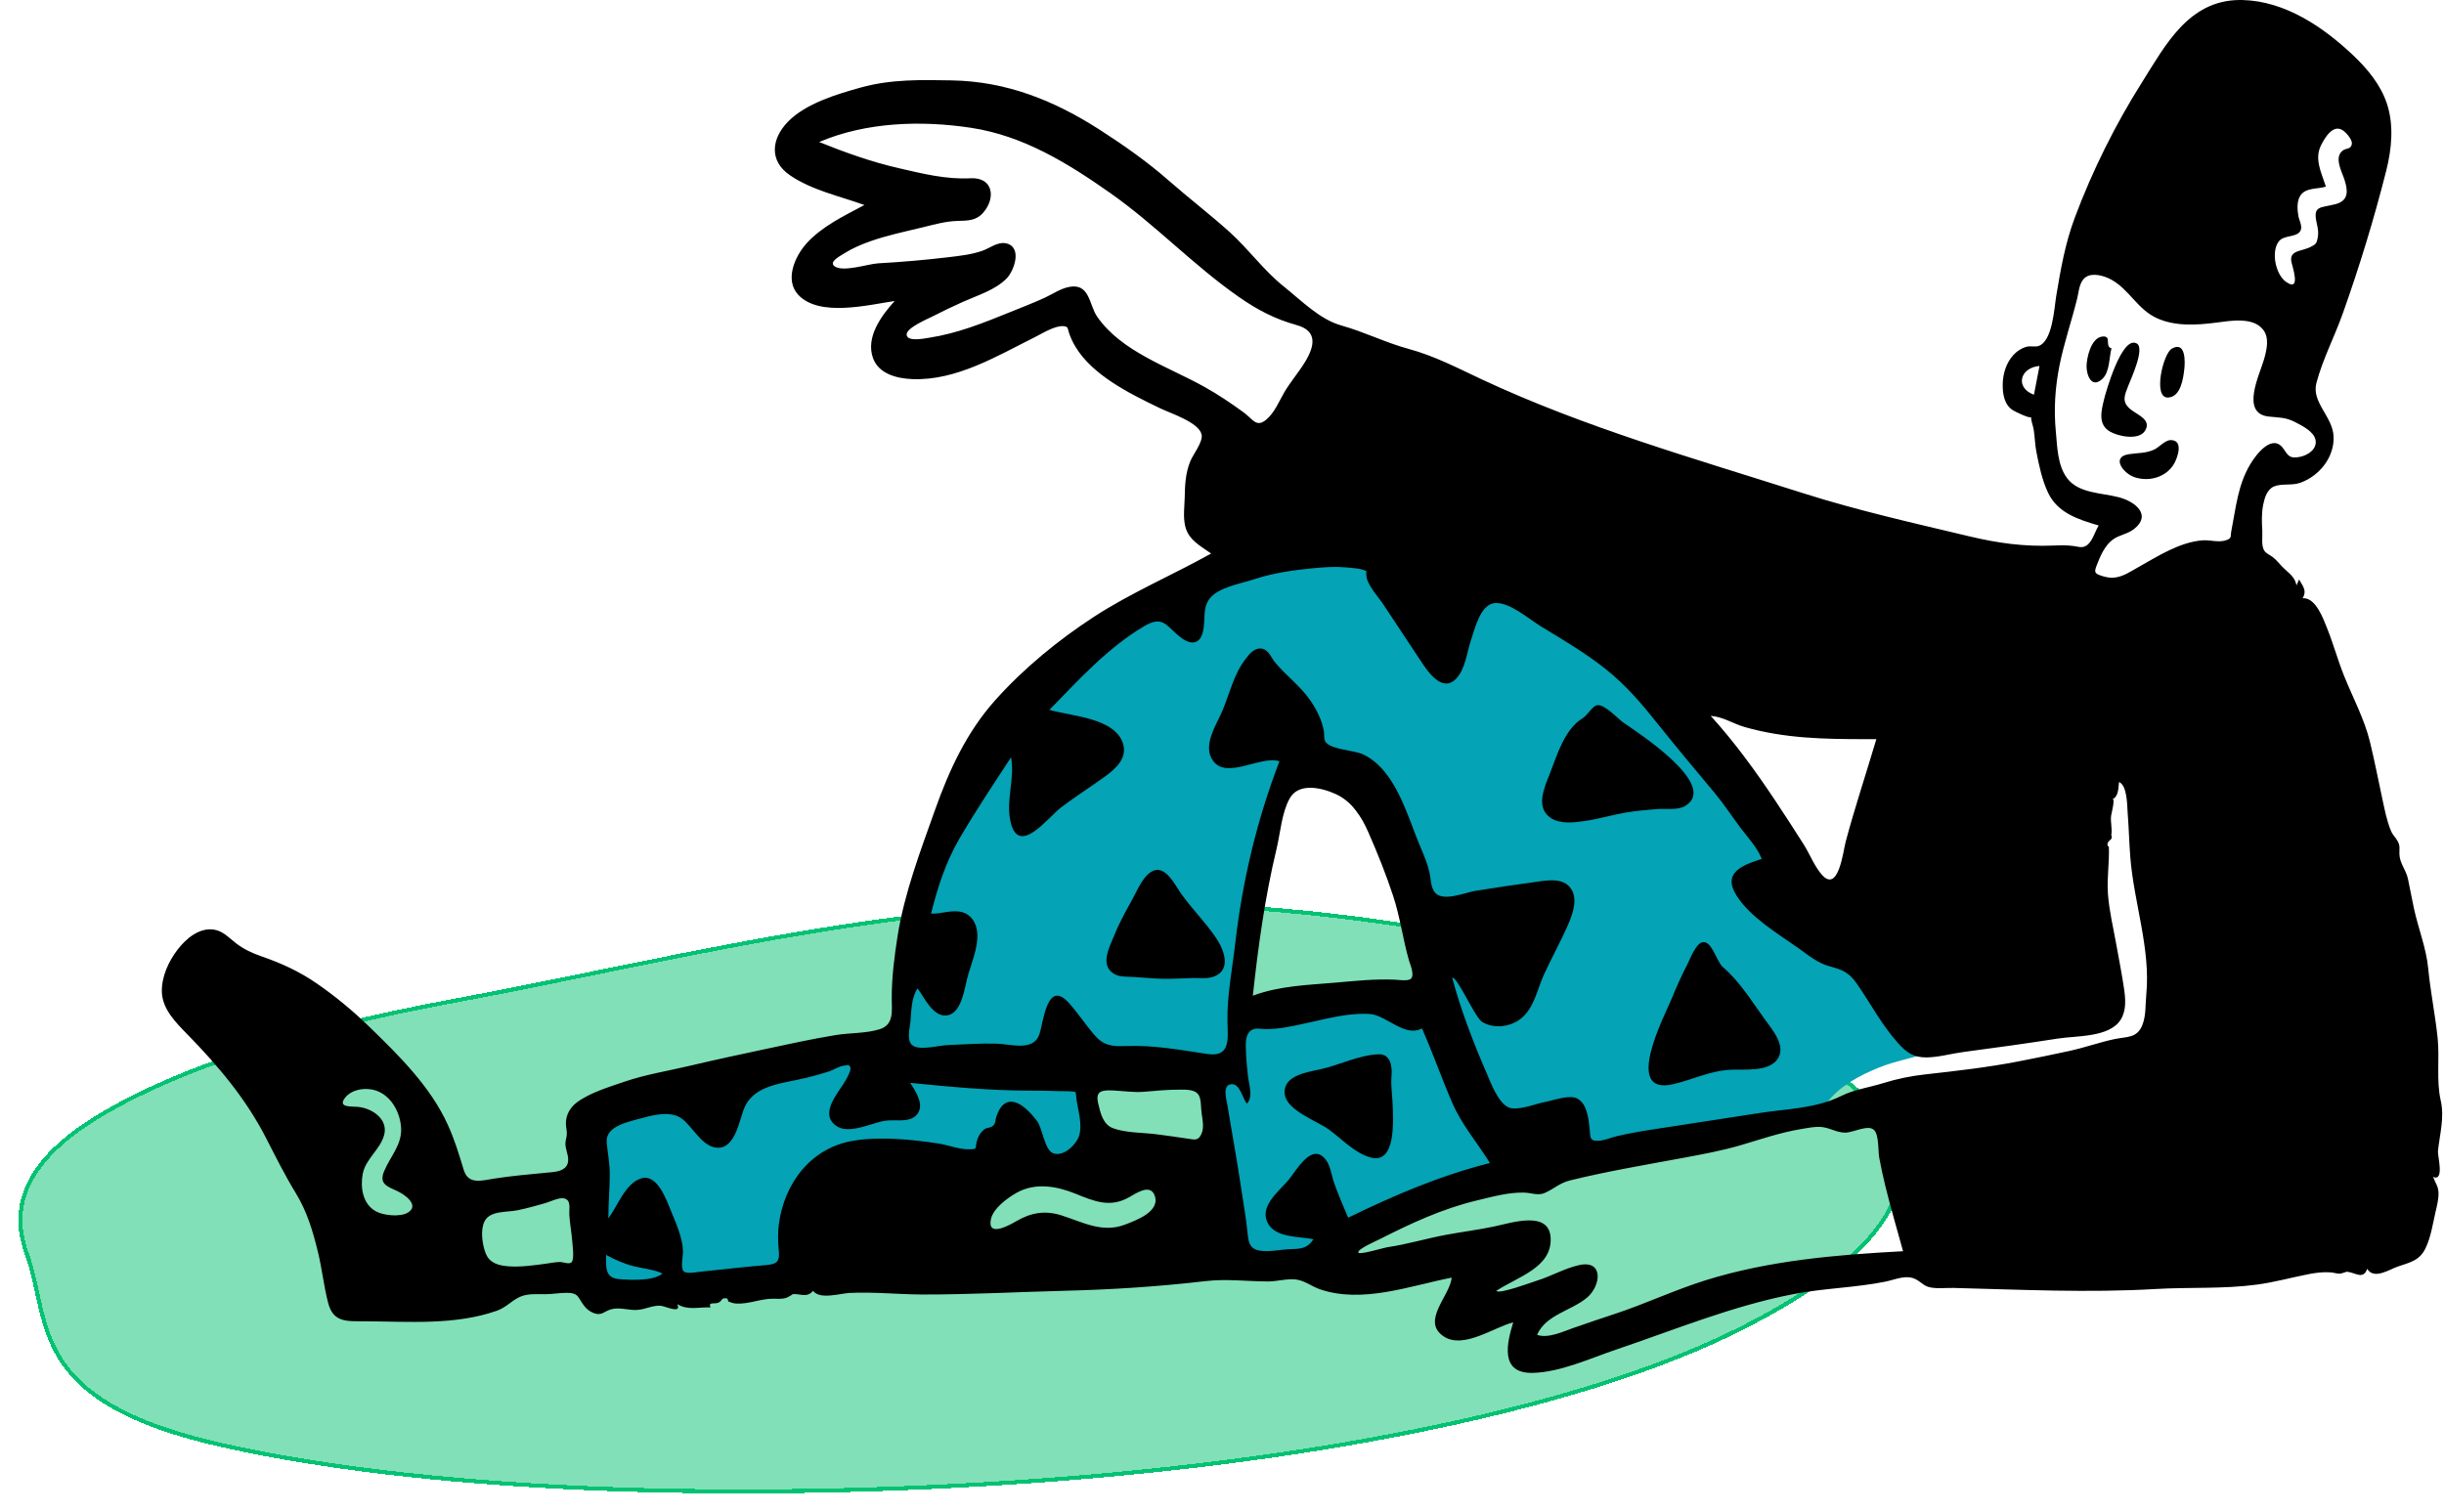 <svg width="598" height="370" viewBox="0 0 598 370" fill="none" xmlns="http://www.w3.org/2000/svg">
<g filter="url(#filter0_d)">
<path d="M299.325 217.722C375.935 222.539 430.397 242.342 454.189 262.632C477.731 282.708 460.862 304.476 422.552 322.81C386.126 340.243 325.618 353.141 254.173 358.355C186.459 363.297 108.312 361.803 54.334 349.684C6.363 338.913 12.627 319.541 6.526 302.753C2.217 290.896 6.633 279.57 24.915 268.732C44.127 257.343 72.502 248.122 110.634 241.033C169.881 230.02 229.314 213.321 299.325 217.722Z" fill="#04C273" fill-opacity="0.5" shape-rendering="crispEdges"/>
<path d="M299.325 217.722C375.935 222.539 430.397 242.342 454.189 262.632C477.731 282.708 460.862 304.476 422.552 322.81C386.126 340.243 325.618 353.141 254.173 358.355C186.459 363.297 108.312 361.803 54.334 349.684C6.363 338.913 12.627 319.541 6.526 302.753C2.217 290.896 6.633 279.57 24.915 268.732C44.127 257.343 72.502 248.122 110.634 241.033C169.881 230.02 229.314 213.321 299.325 217.722Z" stroke="#04C273" shape-rendering="crispEdges"/>
</g>
<path fill-rule="evenodd" clip-rule="evenodd" d="M324.279 134.584C346.629 132.902 367.952 140.782 385.815 153.062C408.838 168.89 428.351 191.527 441.56 215.379C442.965 216.403 444.349 217.452 445.723 218.512C453.075 224.177 460.257 230.161 466.623 236.822C470.177 240.539 479.499 249.58 475.452 255.282C474.593 256.493 473.183 257.188 471.77 257.667C467.809 259.009 463.68 259.689 459.773 261.259C454.951 263.195 449.95 265.908 446.861 270.044C445.982 271.221 445.753 272.609 444.572 273.127C443.319 273.677 440.958 273.463 439.589 273.59C436.836 273.845 434.084 274.101 431.331 274.355C424.864 274.955 418.105 275.021 411.779 276.499L382.677 283.297C376.725 284.687 369.884 285.453 364.239 287.738C355.816 291.149 347.779 296.142 339.719 300.257C335.822 302.247 331.925 304.237 328.027 306.226C326.124 307.199 324.821 307.212 322.591 307.374L306.494 308.545C303.898 308.734 302.651 309.724 302.311 307.265L298.569 280.24L296.592 265.95C296.474 265.1 296.509 260.89 295.773 260.381C295.311 260.063 292.601 260.749 292.1 260.807L284.794 261.653C279.532 262.263 274.271 262.872 269.009 263.482C268.582 263.531 266.216 263.506 265.95 263.836C265.639 264.224 266.231 266.445 266.284 266.923C266.842 271.942 267.401 276.96 267.959 281.978C268.024 282.56 268.771 285.258 268.378 285.736C268.104 286.068 266.122 286.108 265.719 286.17C260.643 286.954 255.568 287.738 250.492 288.522C246.857 289.083 242.106 289.055 238.67 290.348C236.697 291.09 234.744 292.989 233.04 294.176L208.284 311.409C204.53 314.022 199.469 313.356 194.897 313.686L142.154 317.487C142.198 315.934 142.242 314.38 142.286 312.825C142.518 304.594 142.749 296.364 142.981 288.133L143.285 277.368C143.304 276.687 143.016 274.693 143.487 274.189C144.113 273.521 146.909 273.231 147.777 272.988C150.688 272.173 153.599 271.358 156.51 270.543C165.049 268.151 173.588 265.76 182.127 263.369C190.567 261.006 199.006 258.642 207.445 256.279C210.333 255.471 213.22 254.662 216.108 253.853C216.775 253.667 219.104 253.418 219.568 252.885C220.152 252.212 219.891 249.344 219.984 248.492C220.442 244.333 221.096 240.193 221.891 236.081C227.629 206.419 241.039 176.289 265.903 156.501C282.339 143.42 302.956 136.188 324.279 134.584ZM328.22 194.067C326.008 191.609 322.291 187.6 318.382 188.265C315.205 188.806 313.474 192.532 312.367 195.009C307.916 204.964 306.536 216.375 305.152 227.014C304.283 233.69 303.584 240.395 303.138 247.108C318.992 245.954 334.847 244.8 350.701 243.646C349.953 238.867 349.353 234.043 348.452 229.287C348.001 226.903 346.752 224.757 345.684 222.554C340.908 212.703 335.696 202.37 328.22 194.067Z" fill="#04A3B5"/>
<path fill-rule="evenodd" clip-rule="evenodd" d="M548.307 0L548.695 0.006C559.217 0.271 568.495 6.676 575.691 13.455C579.25 16.806 582.495 20.749 584.022 25.337C585.785 30.636 585.205 36.465 583.863 41.784C580.9 53.538 577.277 65.352 573.204 76.807C571.199 82.442 568.293 87.967 566.78 93.735C565.533 98.486 570.785 101.947 570.986 106.83C571.189 111.756 567.685 116.384 562.871 118.144C560.821 118.894 558.34 118.268 556.45 119.036C554.721 119.738 554.116 121.811 553.784 123.402C553.332 125.573 553.413 127.741 553.542 129.93C553.621 131.27 553.268 133.456 553.959 134.65C554.433 135.471 555.297 135.739 556.042 136.3C557.058 137.067 557.736 138.02 558.627 138.901C560.096 140.354 561.509 141.141 561.908 143.261C562.121 142.779 562.333 142.298 562.545 141.817C563.64 143.712 564.452 144.621 563.41 146.419C566.641 146.12 568.555 151.664 569.402 153.767C570.953 157.615 572.018 161.613 573.573 165.464C575.703 170.743 578.503 175.952 579.862 181.476C581.004 186.118 581.908 190.886 582.923 195.561C583.495 198.193 583.993 200.866 585.039 203.376C585.446 204.351 586.201 205.006 586.669 205.875C587.308 207.064 587.058 207.692 587.089 208.994C587.143 211.315 588.69 212.822 589.177 215.077C589.697 217.486 590.122 219.922 590.646 222.336C591.703 227.199 593.661 232.055 594.133 236.98C594.68 242.699 595.854 248.349 596.444 254.07C596.961 259.069 596.083 264.435 597.187 269.271C598.165 273.564 596.952 277.488 596.52 281.75C596.411 282.832 598.172 289.274 595.341 288.037C595.873 289.556 596.618 290.28 596.659 291.946C596.696 293.504 596.271 295.106 595.924 296.617C595.254 299.537 594.808 302.719 593.495 305.455C592.011 308.549 589.75 308.92 586.675 309.981C584.594 310.7 580.846 313.264 579.206 310.521C578.228 313.337 576.318 311.391 574.178 311.233C574.193 311.234 572.953 311.667 572.721 311.697C571.969 311.793 571.079 311.457 570.33 311.399C568.463 311.252 566.632 311.488 564.806 311.846C560.598 312.671 556.527 313.812 552.256 314.386C543.915 315.509 535.741 314.978 527.388 315.47C511.04 316.432 494.422 315.625 478.062 315.208C476.306 315.163 474.414 315.396 472.681 315.141C470.813 314.865 470.405 314.029 468.95 313.191C466.531 311.8 463.846 313.153 461.336 313.662C453.967 315.154 446.271 315.264 438.843 316.708C423.752 319.639 409.847 325.426 395.392 330.306C389.125 332.422 381.769 335.848 375.011 335.997C366.822 336.165 368.756 328.533 370.261 323.628C365.529 324.816 358.098 330.246 353.288 327.095C347.556 323.34 354.85 317.097 355.193 312.683C344.948 314.695 333.327 319.107 322.929 315.52C320.928 314.831 319.187 313.372 317.039 313.135C314.806 312.888 312.446 313.634 310.189 313.621C305.046 313.59 300.052 312.943 294.911 313.542C283.448 314.878 272.148 315.609 260.593 315.897C248.961 316.187 237.327 316.838 225.689 316.811C219.781 316.797 213.765 316.134 207.869 316.432C205.554 316.548 200.572 318.139 198.946 315.913C197.313 317.765 195.926 316.528 193.831 316.733C194.219 316.695 192.74 317.504 192.518 317.583C191.416 317.97 190.387 317.852 189.237 317.841C186.175 317.811 183.314 319.167 180.267 319.036C179.497 319.003 178.914 318.791 178.26 318.541C178.105 318.481 178.142 317.851 177.894 317.798C176.403 317.482 176.789 318.346 175.842 318.782C174.793 319.264 173.241 318.483 173.838 319.967C170.991 319.849 168.294 320.757 165.704 319.16C166.929 321.72 162.651 319.593 161.533 319.551C159.676 319.48 158.049 320.359 156.196 320.562C153.973 320.804 151.74 319.829 149.566 320.424C147.863 320.89 147.279 322.011 145.507 321.438C144 320.951 143.059 319.894 142.329 318.737C141.32 317.142 141.191 316.43 138.759 316.402C136.955 316.381 135.142 316.748 133.322 316.745C131.235 316.741 128.943 316.532 127.038 317.47C124.986 318.481 123.781 320.019 121.506 320.811C111.274 324.37 100.042 323.428 89.366 323.367C84.862 323.342 81.556 323.734 80.292 318.873C79.224 314.767 78.795 310.472 77.776 306.332C76.527 301.259 75.154 296.552 72.383 292.016C69.695 287.618 67.434 283.074 65.093 278.505C60.225 269.003 53.449 260.918 45.895 253.196C43.025 250.262 39.736 246.993 39.602 242.769C39.504 239.12 41.203 235.341 43.431 232.434C45.42 229.84 48.698 226.914 52.406 227.519C54.639 227.884 56.103 229.588 57.769 230.866C59.591 232.262 61.575 233.214 63.77 233.976C68.889 235.752 73.182 237.696 77.615 240.762C82.1 243.865 86.293 247.339 90.172 251.102C97.618 258.325 105.249 265.829 109.527 275.182C111.213 278.867 112.291 282.421 113.44 286.242C114.57 289.994 117.644 288.96 121.101 288.421C125.315 287.763 129.549 287.411 133.791 286.994C135.387 286.837 137.638 286.791 138.599 285.364C139.659 283.79 138.445 281.751 138.348 280.119C138.297 279.247 138.603 278.604 138.679 277.753C138.767 276.786 138.465 275.903 138.464 274.94C138.463 272.869 139.487 271.024 141.19 269.769C144.377 267.421 149.024 266.021 152.797 264.729C157.947 262.965 163.467 262.098 168.771 260.839C174.744 259.421 180.752 258.143 186.757 256.855C192.657 255.59 198.548 254.288 204.512 253.314C208.01 252.742 211.805 252.951 215.195 251.906C218.799 250.796 218.202 247.366 218.191 244.326C218.174 239.307 218.83 234.139 219.607 229.177C221.261 218.628 225.199 208.304 228.779 198.223C232.228 188.514 236.5 179.195 243.554 171.316C250.42 163.645 258.847 156.704 267.589 151.004C276.698 145.064 286.834 140.773 296.342 135.471C294.264 133.967 291.785 132.685 290.591 130.369C289.243 127.755 289.814 124.63 289.872 121.836C289.936 118.683 290.038 115.915 291.228 112.912C291.88 111.267 294.398 108.146 294.012 106.358C293.366 103.354 286.42 101.16 283.862 99.924C279.851 97.986 275.832 96.016 272.135 93.569C268.588 91.221 265.25 88.395 263.101 84.791C262.491 83.768 261.989 82.694 261.6 81.58C261.166 80.336 261.47 79.912 260.156 79.821C258.058 79.675 254.913 81.667 253.145 82.547C244.032 87.083 234.024 93.189 223.272 92.783C219.371 92.637 214.985 91.477 213.606 87.628C211.79 82.561 215.581 77.326 218.908 73.666C212.419 74.631 200.452 77.646 195.331 72.168C191.919 68.519 194.493 62.725 197.354 59.56C201.135 55.38 206.525 52.834 211.504 50.174C205.395 47.971 198.631 46.562 193.259 42.874C188.12 39.348 188.755 33.931 192.814 29.772C197.153 25.326 204.74 23.049 210.707 21.398C218.026 19.373 225.297 19.536 232.839 19.672C246.375 19.915 258.003 24.635 269.105 31.772C274.975 35.546 280.761 39.619 285.968 44.189C290.851 48.476 296.06 52.462 300.872 56.795C305.534 60.993 309.201 66.195 314.121 70.117C318.305 73.451 322.893 78.178 328.208 79.659C333.844 81.228 338.918 83.825 344.602 85.37C351.05 87.122 356.589 90.053 362.565 92.849C387.642 104.583 414.563 112.22 441.001 120.644C454.524 124.952 468.137 127.989 481.943 131.28C488.876 132.932 495.314 133.814 502.469 133.515C504.118 133.447 505.694 133.406 507.321 133.623C508.514 133.781 509.42 134.208 510.487 133.533C512.019 132.565 512.595 130.043 513.509 128.607C508.417 127.114 503.433 125.498 501.11 120.562C499.646 117.452 498.886 113.824 498.245 110.486C497.9 108.69 497.892 106.878 497.598 105.081C497.436 104.088 496.938 103.051 496.976 102.037C496.862 102.601 493.068 100.745 492.517 100.401C490.394 99.07 490.008 96.389 490.025 94.125C490.046 91.569 490.862 88.758 492.697 86.82C493.565 85.902 494.599 85.214 495.861 84.868C496.758 84.622 497.939 84.944 498.73 84.697C502.235 83.6 502.627 75.395 503.124 72.407C504.22 65.825 505.312 59.541 507.677 53.231C511.989 41.728 517.539 30.549 524.149 20.076C529.813 11.101 535.471 0.128 547.924 0H548.307ZM440.654 276.329C435.613 277.155 430.784 278.841 425.915 280.271C421.368 281.606 416.759 282.457 412.095 283.325C402.811 285.053 393.323 286.635 384.173 288.887C381.597 289.522 380.242 290.954 377.994 291.949C376.327 292.687 374.763 291.939 373.03 291.876C369.256 291.74 365.069 292.905 361.439 293.773C352.871 295.821 345.268 299.378 337.515 303.31C336.821 303.661 332.129 305.692 332.352 306.533C332.533 307.22 338.496 305.377 339.445 305.24C344.247 304.548 348.937 303.116 353.704 302.226C357.617 301.496 361.573 301.001 365.469 300.19C369.805 299.288 379.04 296.151 379.407 302.925C379.804 310.247 371.258 312.498 366.121 315.913C366.694 316.847 374.935 313.767 375.957 313.456C379.461 312.387 382.712 310.46 386.28 309.639C392.488 308.212 391.736 314.698 388.309 317.583C384.501 320.788 378.204 321.757 376.095 326.69C378.864 327.635 382.484 325.86 385.028 324.978C388.368 323.82 391.72 322.679 395.081 321.574C402.624 319.095 409.789 315.678 417.372 313.316C432.931 308.47 449.377 307.08 465.642 306.219C464.193 300.9 462.608 295.612 461.306 290.259C460.748 287.967 460.238 285.665 459.816 283.348C459.522 281.736 459.772 277.88 458.598 276.609C457.169 275.061 453.448 277.236 451.422 277.194C449.438 277.153 447.991 276.185 446.157 275.879C444.417 275.589 442.357 276.05 440.654 276.329ZM148.304 307.116C148.304 309.659 147.838 312.743 151.373 313.04C154.232 313.28 159.826 313.589 162.106 311.666C159.921 310.658 157.437 310.482 155.115 309.901C152.696 309.295 150.463 308.3 148.304 307.116ZM206.651 260.79C205.576 260.797 203.762 261.929 202.781 262.244C200.986 262.822 199.161 263.309 197.329 263.768C191.822 265.147 184.732 265.362 182.204 270.954C180.942 273.745 180.067 280.922 175.681 280.896C171.783 280.872 169.448 275.55 166.667 273.656C163.793 271.699 159.237 273.031 156.137 273.881C152.987 274.744 148.099 275.851 148.452 279.628C148.707 282.343 149.225 284.814 149.2 287.588C149.17 291.118 148.854 294.641 148.854 298.172C151.066 295.306 152.995 289.543 156.913 288.391C160.871 287.226 163.11 293.768 164.139 296.276C165.415 299.382 167.018 302.905 167.116 306.272C167.146 307.329 166.468 310.233 167.245 311.103C167.935 311.875 170.588 311.315 171.445 311.231C176.75 310.708 182.027 310.058 187.348 309.622C190.081 309.399 190.826 308.831 190.558 306.05C190.348 303.866 190.283 301.784 190.572 299.591C191.865 289.801 198.237 280.845 209.012 279.145C215.505 278.121 223.088 278.87 229.57 279.854C232.069 280.233 234.781 281.378 237.32 281.278C239.195 281.205 238.591 281.104 238.975 279.434C239.244 278.267 239.818 277.271 240.757 276.461C241.499 275.822 242.44 276.183 243.139 275.347C243.645 274.742 243.569 273.918 243.808 273.221C244.274 271.865 245.116 270.034 246.793 269.692C249.491 269.14 252.359 272.558 253.721 274.321C255.128 276.143 255.553 281.585 257.816 282.297C260.427 283.118 263.533 279.881 264.078 277.842C264.81 275.098 263.887 272.13 263.447 269.413C263.415 269.219 263.287 267.414 263.145 267.296C262.764 266.978 259.894 267.067 259.385 267.043C256.884 266.931 254.379 266.925 251.876 266.919C242.062 266.896 232.449 265.983 222.7 265.01C224.116 267.193 226.54 270.779 224.052 273.084C222.208 274.792 218.879 273.935 216.563 274.287C213.292 274.784 207.776 277.722 204.658 275.574C200.264 272.547 205.234 267.345 206.866 264.484C207.215 263.871 208.511 261.712 207.962 260.993C207.486 260.37 207.348 260.785 206.651 260.79ZM133.47 294.436C131.226 295.084 128.966 295.706 126.674 296.186C123.985 296.749 119.816 296.203 118.508 299.001C117.512 301.129 118.006 304.561 118.815 306.68C119.741 309.107 121.914 309.732 124.479 309.917C127.472 310.133 130.505 309.676 133.463 309.289C134.629 309.136 135.872 308.861 137.056 308.859C137.759 308.857 139.177 309.466 139.803 308.968C140.612 308.324 140.079 304.662 140.016 303.785C139.858 301.611 139.422 299.467 139.303 297.29C139.218 295.726 139.841 293.601 137.904 293.268C136.698 293.06 134.518 294.134 133.47 294.436ZM314.651 251.409C312.974 251.683 311.307 251.88 309.604 251.855C308.555 251.84 307.299 251.503 306.329 252.047C304.538 253.053 304.805 255.702 304.866 257.355C304.941 259.36 305.126 261.395 305.353 263.391C305.568 265.299 306.675 268.441 305.112 270.076C304.01 268.935 303.466 265.203 301.338 265.339C298.999 265.488 300.08 269.025 300.288 270.292C301.435 277.292 302.742 284.297 303.766 291.317C304.253 294.655 304.882 297.968 305.208 301.322C305.427 303.573 305.5 305.6 308.16 306.066C310.624 306.499 313.393 305.761 315.885 305.704C318.45 305.646 319.919 305.481 321.394 303.288C317.861 302.556 312.264 303.004 310.273 299.468C307.953 295.344 312.848 291.633 315.257 288.813C317.106 286.648 320.886 279.45 324.318 283.726C325.554 285.265 325.777 287.614 326.401 289.404C327.416 292.313 328.656 295.181 329.873 298.018C341.004 292.582 352.425 287.682 364.565 284.63C361.47 279.681 357.639 275.225 355.322 269.861C352.726 263.85 350.576 257.674 347.922 251.682C343.714 254.006 339.215 248.373 335.025 248.146C328.406 247.788 321.14 250.345 314.651 251.409ZM248.715 291.935C246.408 293.236 243.013 295.765 242.459 298.379C241.502 302.899 246.954 299.877 248.638 298.888C252.161 296.817 255.614 296.156 259.66 297.432C264.85 299.068 269.632 301.83 275.202 299.731C277.973 298.687 284.12 296.455 282.462 292.45C281.318 289.69 277.971 292.058 276.203 293.047C271.572 295.638 267.737 293.997 263.11 292.127C258.482 290.256 253.271 289.368 248.715 291.935ZM84.37 268.741C82.517 271.225 86.284 270.689 87.937 270.931C91.394 271.436 94.955 274.045 94.002 277.735C93.073 281.334 89.433 283.583 88.74 287.36C88.144 290.604 88.719 294.709 92.029 296.49C93.889 297.49 97.953 297.902 99.825 296.753C102.683 294.999 99.134 292.387 97.243 291.518C94.737 290.367 92.714 289.743 93.954 286.718C95.465 283.03 98.401 280.2 98.14 275.98C97.925 272.484 95.974 268.511 92.421 267.059C89.876 266.019 86.105 266.414 84.37 268.741ZM337.309 258.024C340.511 257.894 340.639 261.556 340.477 263.356C340.256 265.818 340.729 268.442 340.783 270.912C340.856 274.184 341.58 284.897 335.465 283.306C331.532 282.283 328.297 278.718 325.136 276.427C322.228 274.318 314.834 271.789 314.355 267.792C313.815 263.277 319.644 262.432 322.984 261.715C327.753 260.69 332.382 258.224 337.309 258.024ZM321.708 139.026C316.629 139.489 311.579 140.203 306.746 141.799C303.476 142.878 298.453 143.652 296.136 146.302C294.132 148.593 295 151.859 294.349 154.566C293.468 158.229 290.795 157.728 288.203 155.441C285.101 152.704 284.204 150.721 279.886 153.29C270.947 158.608 263.859 166.46 256.768 173.734C262.251 175.305 273.008 175.685 274.829 182.166C275.825 185.709 272.824 188.287 270.127 190.221C266.645 192.718 263.011 195.027 259.605 197.625C256.427 200.048 249.301 209.698 247.285 201.214C246.037 195.962 248.376 190.535 247.383 185.347C243.072 191.923 238.694 198.484 234.741 205.262C231.376 211.032 229.419 217.204 227.806 223.584C230.322 223.74 232.94 222.532 235.427 223.245C237.822 223.932 238.943 226.076 239.111 228.296C239.397 232.061 237.56 235.893 236.635 239.508C236 241.992 235.272 247.627 232.075 248.435C228.431 249.356 226.144 244.053 224.519 241.898C222.973 244.148 222.998 247.438 222.772 250.017C222.617 251.79 221.572 255.104 223.68 256.084C225.652 257.002 229.812 255.852 231.922 255.768C235.836 255.611 239.826 255.311 243.742 255.42C247.441 255.523 252.884 257.394 254.33 253.093C255.313 250.165 256.18 239.64 261.428 245.35C263.76 247.886 265.583 250.776 267.835 253.36C270.107 255.966 272.172 256.137 275.565 256.005C282.281 255.745 288.839 256.965 295.411 257.95C301.177 258.814 300.42 254.184 300.335 250.062C300.204 243.673 301.543 236.991 302.273 230.637C304.01 215.528 307.575 200.6 313.06 186.31C308.472 184.832 300.247 190.795 296.855 186.266C294.067 182.543 297.649 177.415 299.107 173.935C300.926 169.593 301.846 165.057 304.813 161.209C305.749 159.994 307.081 158.366 308.894 158.775C310.449 159.126 311.068 161.003 311.944 162.061C314.721 165.422 318.27 167.941 320.739 171.607C322.249 173.849 323.424 176.245 323.914 178.877C324.05 179.601 323.878 181.083 324.417 181.69C326.086 183.572 331.346 183.544 333.683 184.698C341.664 188.638 344.469 200.107 347.568 207.339C348.441 209.376 349.306 211.417 349.771 213.576C350.081 215.019 350.066 216.854 350.893 218.148C352.699 220.973 358.309 218.45 361.063 218.013C365.677 217.279 370.269 216.58 374.903 215.964C377.729 215.589 381.844 214.62 383.998 216.989C386.231 219.445 384.947 223.314 383.826 225.95C381.996 230.251 379.659 234.36 377.728 238.622C376.187 242.022 375.421 246.402 372.461 249.021C369.897 251.292 365.655 251.943 362.636 250.095C360.914 249.041 356.491 238.842 355.324 239.298C357.431 247.175 360.519 255.207 363.783 262.725C364.785 265.034 366.506 269.743 369.038 270.995C371.137 272.033 375.899 270.072 378.047 269.691C380.083 269.33 384.102 267.766 386.049 268.912C388.409 270.302 388.697 274.008 388.962 276.309C389.158 278.015 388.801 279.289 390.995 279.204C392.541 279.144 394.101 278.431 395.584 278.072C399.028 277.241 402.602 276.691 406.108 276.156C414.216 274.917 422.32 273.682 430.425 272.412C437.392 271.32 444.268 271.327 450.564 268.2C453.755 266.616 457.413 266.132 460.812 265.072C464.182 264.021 467.541 263.339 471.068 262.944C478.778 262.082 486.28 261.237 493.899 259.76C498.069 258.951 502.231 258.104 506.378 257.198C510.07 256.391 513.639 255.11 517.313 254.32C520.37 253.662 522.88 254.156 524.189 250.874C525.128 248.521 524.91 245.883 525.151 243.42C526.254 232.165 522.087 220.846 521.235 209.653C520.959 206.028 520.874 202.392 520.586 198.77C520.455 197.11 520.534 192.278 518.487 191.383C518.301 192.71 518.446 194.943 516.852 195.602C517.631 195.28 516.608 199.201 516.553 199.595C516.336 201.16 516.879 202.835 516.592 204.371C516.82 204.911 516.72 205.318 516.296 205.592C516.006 205.814 515.795 206.095 515.663 206.434C515.643 207.529 515.982 206.883 515.998 207.261C516.159 211.028 515.486 214.932 515.773 218.791C516.078 222.869 517.04 226.87 517.771 230.892C518.427 234.502 519.134 238.12 519.682 241.747C520.066 244.292 520.35 247.213 518.903 249.53C516.154 253.929 508.197 253.451 503.563 254.17C495.86 255.366 488.146 256.445 480.415 257.462C477.447 257.851 474.443 258.742 471.44 258.787C468.232 258.834 466.516 257.609 464.493 255.369C460.419 250.857 457.791 245.733 454.397 240.825C452.491 238.068 450.905 237.341 447.696 236.5C444.715 235.718 442.323 233.661 439.898 231.95C434.805 228.355 428.227 224.447 424.884 219.153C421.366 213.582 426.323 211.733 431.07 210.213C429.915 207.309 427.649 204.976 425.783 202.478C423.662 199.637 421.738 196.687 419.454 193.953C414.798 188.381 410.147 182.838 405.629 177.161C401.766 172.31 397.863 167.715 392.933 163.785C387.982 159.837 382.47 156.602 377.034 153.297C374.194 151.571 369.208 147.16 365.619 147.611C362.137 148.049 360.76 154.184 359.89 156.763C358.892 159.722 358.54 163.847 356.214 166.177C352.796 169.601 349.247 164.208 347.616 161.723C344.63 157.17 341.573 152.658 338.591 148.102C337.232 146.025 335.268 144.048 334.462 141.693C334.452 141.664 334.075 139.639 334.456 139.923L334.482 139.945L334.456 139.918C333.603 139.119 330.452 138.953 329.274 138.856L329.166 138.847C326.687 138.626 324.179 138.8 321.708 139.026ZM288.418 266.679C285.563 266.663 282.716 266.977 279.874 267.197C277.378 267.39 275.09 267.029 272.598 266.887C269.515 266.711 267.991 267.017 268.701 270.029C269.217 272.221 269.837 275.14 272.216 276.066C275.429 277.318 279.758 277.15 283.181 277.624C285.695 277.972 288.202 278.286 290.704 278.682C292.367 278.946 293.22 279.222 293.998 277.44C294.649 275.946 294.23 273.951 294.008 272.409C293.837 271.225 293.939 269.143 293.348 268.09C292.466 266.518 290.155 266.689 288.418 266.679ZM421.515 236.643C425.71 240.27 428.532 244.908 431.7 249.306C433.633 251.991 437.417 256.271 434.67 259.527C432.329 262.303 426.886 261.667 423.612 261.801C418.467 262.011 414.264 264.21 409.368 265.345C397.035 268.203 407.278 248.593 408.986 244.5C410.185 241.629 411.421 238.77 412.871 236.002C413.525 234.755 414.829 231.116 416.455 230.64C418.812 229.949 420.024 235.353 421.515 236.643ZM315.558 195.411C313.598 198.956 313.28 203.862 312.35 207.733C309.51 219.57 307.849 231.626 306.543 243.69C313.038 241.253 319.894 241.084 326.753 240.488C331.721 240.056 336.284 239.561 341.254 239.761C342.101 239.795 344.537 240.202 345.235 239.521C346.173 238.606 345.037 236.055 344.761 235.093C343.254 229.868 342.592 224.469 340.88 219.277C339.135 213.981 337.013 208.693 334.756 203.574C333.105 199.829 330.837 196.178 326.836 194.341C323.334 192.734 317.732 191.48 315.558 195.411ZM288.808 218.449C291.484 222.266 294.874 225.605 297.488 229.457C299.341 232.19 301.511 237.244 297.06 238.982C295.497 239.591 293.653 239.327 292.015 239.355C289.484 239.396 286.976 239.602 284.44 239.545C282.041 239.49 279.665 239.215 277.273 239.097C275.765 239.023 273.871 239.133 272.542 238.313C268.981 236.116 271.556 231.629 272.703 228.759C273.921 225.709 275.565 222.825 277.152 219.935C278.252 217.931 279.897 213.847 282.399 213.03C285.362 212.062 287.574 216.689 288.808 218.449ZM418.577 175.203C424.458 181.674 429.565 188.731 434.374 195.939C436.722 199.457 439.001 203.016 441.276 206.575C442.765 208.904 443.883 211.884 445.696 213.993C449.834 218.805 450.985 208.306 451.594 206.024C453.844 197.609 456.629 189.261 459.107 180.899H456.568C446.444 180.894 436.738 180.752 426.881 177.93C424.09 177.132 421.547 175.399 418.577 175.203ZM397.193 176.835C400.396 179.072 420.895 192.209 412.272 197.278C410.488 198.327 407.572 197.851 405.556 198.002C402.971 198.195 400.347 198.432 397.794 198.864C394.489 199.426 391.278 200.404 387.958 200.9C385.318 201.294 381.82 201.754 379.462 200.199C375.571 197.634 377.933 192.595 379.217 189.333C381.043 184.699 382.773 178.495 387.302 175.734C388.356 175.092 389.648 172.798 390.782 172.588C392.558 172.259 395.894 175.928 397.193 176.835ZM510.29 67.865C508.744 68.983 508.673 71.307 508.273 72.947C506.924 78.463 505.043 83.832 503.926 89.407C502.837 94.845 502.495 100.198 503.029 105.709C503.386 109.384 503.427 113.906 505.788 117.036C508.615 120.781 514.211 120.589 518.444 121.699C522.516 122.766 526.553 126.071 522.111 129.507C520.533 130.728 518.46 130.926 516.9 132.102C514.975 133.554 513.869 136.154 513.052 138.281C512.378 140.032 512.398 140.366 514.41 140.985C515.328 141.267 516.257 141.447 517.223 141.371C519.424 141.198 521.388 139.823 523.231 138.789C527.931 136.154 533.36 132.636 538.972 132.238C540.766 132.111 542.805 132.806 544.549 132.254C546.174 131.74 545.676 131.425 545.958 129.995C547.076 124.328 547.53 118.765 550.585 113.637C552.093 111.107 556.079 105.932 558.751 109.871C559.866 111.516 560.27 112.319 562.745 111.814C564.759 111.404 566.972 109.897 566.572 107.697C566.196 105.62 563.31 104.207 561.561 103.297C559.231 102.086 557.597 102.226 555.061 101.939C548.09 101.15 552.977 91.506 553.982 87.888C554.614 85.613 555.353 82.674 553.694 80.62C551.171 77.496 545.673 78.523 542.21 78.966C537.421 79.579 532.192 79.906 527.71 77.849C522.967 75.674 520.946 70.768 516.5 68.383C514.856 67.501 511.978 66.641 510.29 67.865ZM531.101 107.706C534.396 107.664 532.795 112.109 531.892 113.604C529.991 116.756 525.92 117.975 522.345 116.812C519.517 115.893 516.458 111.831 520.887 111.157C523.011 110.835 525.114 110.966 527.126 110.01C528.273 109.466 529.755 107.723 531.101 107.706ZM522.835 84.07C524.882 85.245 521.388 92.756 520.799 94.276C519.841 96.757 518.988 98.358 521.426 100.27C523.121 101.6 526.465 102.747 524.868 105.397C523.391 107.849 518.322 106.821 516.26 105.621C513.264 103.877 514.147 100.535 514.808 97.793C515.24 95.996 519.189 81.976 522.835 84.07ZM200.431 34.758C206.745 37.309 213.202 39.614 219.883 41.152C225.721 42.496 231.462 43.945 237.48 43.629C243.047 43.338 243.711 48.511 240.531 52.095C238.803 54.041 236.799 53.993 234.281 54.068C231.334 54.156 228.657 54.93 225.815 55.622C221.486 56.677 217.104 57.573 212.909 59.062C210.744 59.83 208.608 60.734 206.677 61.948C205.464 62.712 202.755 64.088 204.188 65.156C206.258 66.698 212.405 64.585 214.869 64.446C220.608 64.122 226.334 63.632 232.04 62.953C234.835 62.619 237.835 62.29 240.482 61.33C242.213 60.702 244.13 59.142 246.091 59.538C250.228 60.374 248.178 66.241 246.3 68.15C243.511 70.984 239.276 72.236 235.674 73.846C233.156 74.972 230.653 76.165 228.208 77.425C227.053 78.02 221.669 80.25 221.84 81.944C222.019 83.723 226.268 82.826 227.319 82.664C234.333 81.585 240.662 79.019 247.142 76.393C249.979 75.244 252.855 74.141 255.632 72.867C257.572 71.976 259.479 70.619 261.622 70.215C266.675 69.26 266.454 74.599 268.444 77.483C274.357 86.055 285.782 89.712 294.672 94.665C298.035 96.539 301.243 98.697 304.328 100.954C306.533 102.566 307.414 104.784 309.875 102.659C311.926 100.887 312.916 98.288 314.23 96.035C315.761 93.412 317.805 91.095 319.374 88.493C321.693 84.65 322.387 80.983 317.296 79.569C311.951 78.084 307.721 75.869 303.178 72.71C292.029 64.956 282.778 55.055 271.661 47.242C261.362 40.004 250.441 33.211 237.53 31.267C225.293 29.424 211.867 29.878 200.431 34.758ZM534.447 90.436C534.186 92.571 533.63 97.123 530.496 97.293C526.689 97.5 529.246 86.56 531.402 85.329C534.854 83.357 534.668 88.628 534.447 90.436ZM499.026 89.565C494.275 89.937 492.92 94.861 497.67 96.604L499.026 89.565ZM516.645 85.244C516.035 87.478 516.253 91.064 514.357 92.779C511.685 95.196 510.522 91.649 510.541 89.627C510.56 87.627 511.608 82.623 514.438 82.359C516.856 82.134 514.844 84.786 516.645 85.244ZM567.926 35.526C566.189 38.946 568.056 42.321 569.096 45.682C566.963 46.332 564.09 45.84 562.788 47.973C561.967 49.317 562.11 51.34 562.356 52.796C562.557 53.99 563.592 55.597 562.731 56.705C561.603 58.156 558.804 57.485 557.561 59.099C555.671 61.552 556.731 67.157 559.383 69.004C563.111 71.598 560.887 65.231 560.659 64.071C560.087 61.167 563.268 61.562 565.44 60.389C566.606 59.759 566.814 59.638 567.082 58.294C567.329 57.057 567.198 56.075 566.886 54.741C565.829 50.216 567.677 50.955 571.477 49.958C574.755 49.097 574.493 46.619 573.66 44.014C573.007 41.973 571.06 38.623 573.169 36.883C574.006 36.192 575.277 36.629 575.458 35.187C575.58 34.214 574.199 32.618 573.474 32.058C570.976 30.128 568.941 33.526 567.926 35.526Z" fill="black"/>
<defs>
<filter id="filter0_d" x="0.5" y="216.5" width="469" height="153" filterUnits="userSpaceOnUse" color-interpolation-filters="sRGB">
<feFlood flood-opacity="0" result="BackgroundImageFix"/>
<feColorMatrix in="SourceAlpha" type="matrix" values="0 0 0 0 0 0 0 0 0 0 0 0 0 0 0 0 0 0 127 0" result="hardAlpha"/>
<feOffset dy="4"/>
<feGaussianBlur stdDeviation="2"/>
<feComposite in2="hardAlpha" operator="out"/>
<feColorMatrix type="matrix" values="0 0 0 0 0 0 0 0 0 0 0 0 0 0 0 0 0 0 1 0"/>
<feBlend mode="normal" in2="BackgroundImageFix" result="effect1_dropShadow"/>
<feBlend mode="normal" in="SourceGraphic" in2="effect1_dropShadow" result="shape"/>
</filter>
</defs>
</svg>
